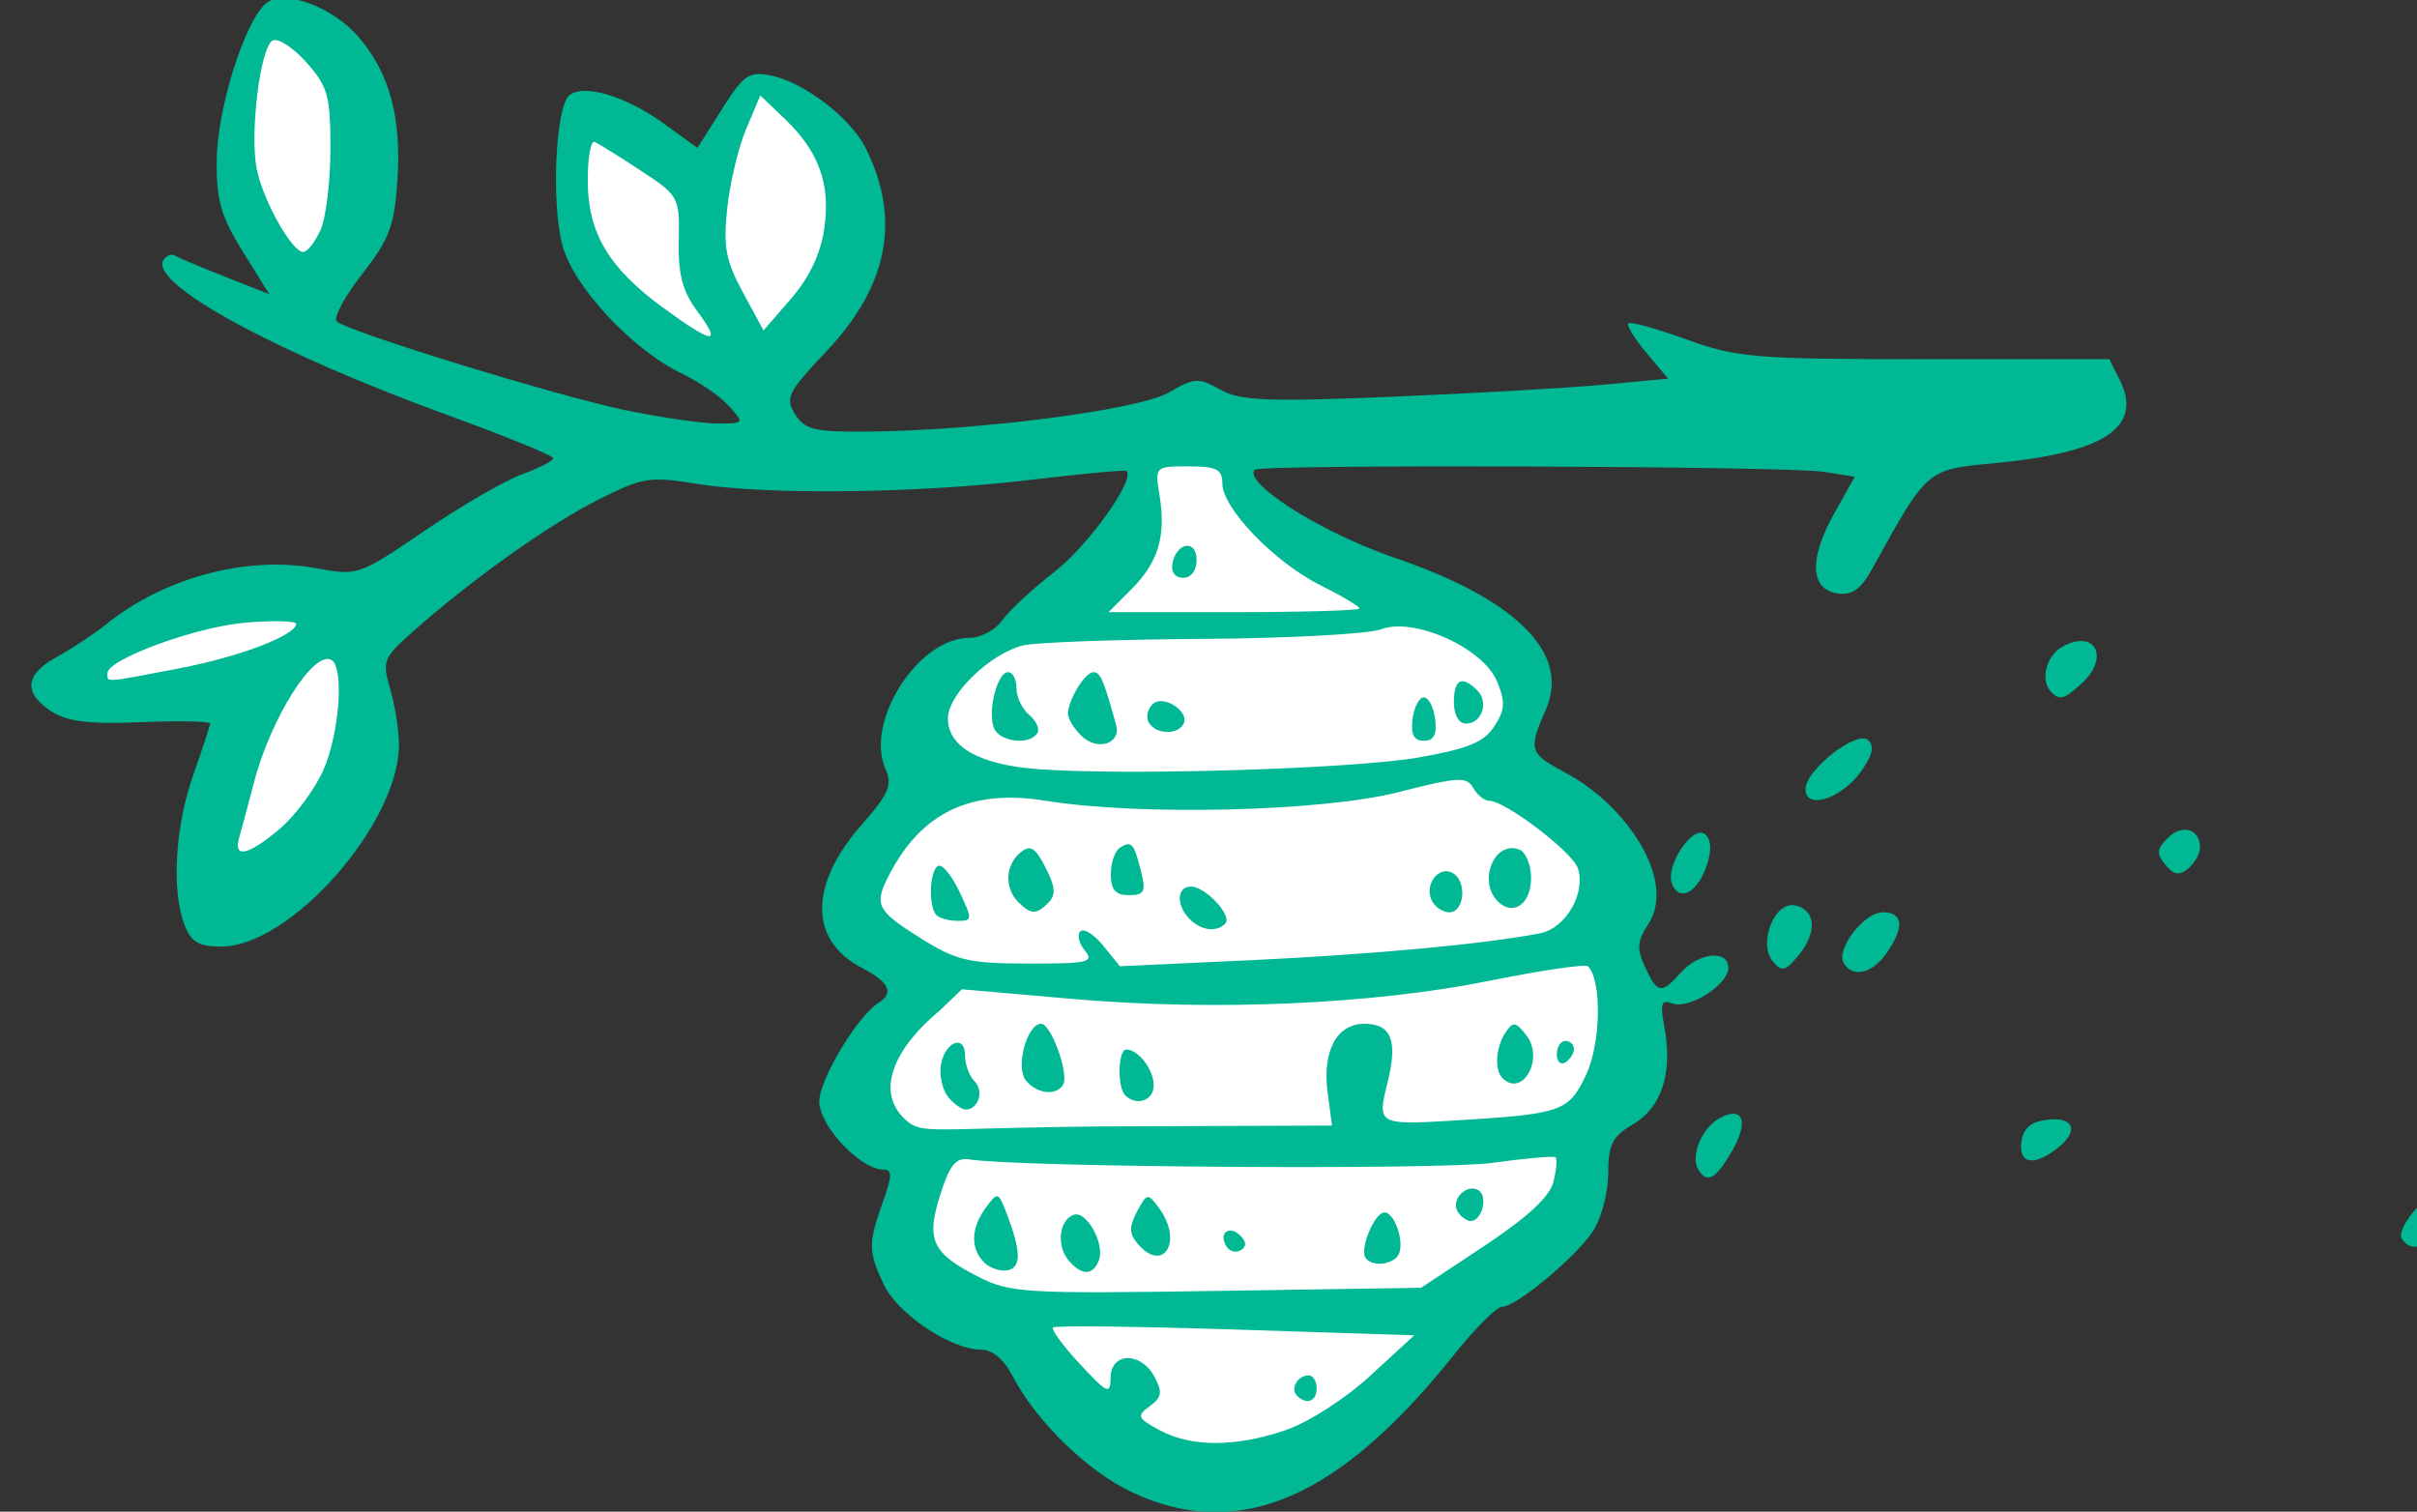 <?xml version="1.0" ?><svg height="189.34mm" viewBox="0 0 302.722 189.34" width="302.722mm" xmlns="http://www.w3.org/2000/svg">
    <rect x="0" y="0" width="302.722" height="189.34" fill="#333333" stroke="none"/>
    <path d="m 12852.393,1881.344 c 0,0 -19.804,39.429 -22.032,68.723 -2.227,29.293 39.606,64.156 39.606,64.156 0,0 27.103,-39.763 24.504,-77.522 -2.599,-37.758 -42.078,-55.357 -42.078,-55.357 z m 230.169,28.104 -27.076,52.314 -59.158,-38.65 c 0,0 -6.931,35.755 2.475,71.174 9.406,35.419 77.599,57.695 77.599,57.695 0,0 47.401,-52.461 50,-85.541 2.599,-33.08 -43.84,-56.992 -43.84,-56.992 z m 211.276,156.773 c -11.348,0.165 -28.617,12.492 -28.617,12.492 0,0 10.148,26.733 -12.129,50.791 -22.277,24.058 -44.554,39.875 -54.826,44.441 -10.273,4.567 -29.95,11.026 -37.871,30.184 -7.92,19.158 2.597,39.207 2.597,39.207 0,0 -32.424,27.956 -35.89,46.111 -3.465,18.155 33.912,44.553 33.912,44.553 0,0 -36.512,35.085 -35.522,52.461 0.99,17.375 35.026,29.404 35.026,29.404 0,0 -26.98,42.214 -6.436,56.693 20.545,14.48 46.658,24.504 46.658,24.504 0,0 50.001,80.418 97.897,76.519 47.896,-3.898 108.293,-74.291 108.293,-74.291 0,0 44.552,-35.977 56.681,-59.59 12.129,-23.613 30.818,-59.366 29.58,-85.43 -1.238,-26.063 3.466,-60.593 -11.509,-79.082 -14.975,-18.489 -44.307,-38.315 -44.307,-38.315 0,0 15.842,-29.74 8.045,-47.115 -7.797,-17.375 -45.67,-32.3 -82.18,-49.898 -36.51,-17.598 -61.634,-30.964 -59.777,-60.369 0.638,-10.108 -3.681,-13.358 -9.625,-13.271 z m -452.338,86.426 c -12.64,0.027 -25.789,1.554 -36.51,6.148 -31.188,13.366 -48.761,41.1 -48.761,41.1 l 82.919,1.561 -13.984,99.24 c 0,0 61.757,-26.842 67.574,-51.68 5.816,-24.838 -4.826,-91 -4.826,-91 0,0 -22.28,-5.42 -46.412,-5.369 z" fill="#FFFFFF" transform="translate(403.093,171.021) matrix(0.265,0,0,0.265,-2896.655,-21.163) translate(-3313.529,-2437.82)"/>
    <path d="m 9944.82,139.889 c -21.043,-9.822 -45.541,-33.65 -56.621,-55.075 -4.047,-7.827 -9.536,-12.404 -14.878,-12.404 -14.194,0 -39.312,-16.778 -45.899,-30.659 -7.451,-15.7 -7.494,-19.512 -0.448,-39.258 4.439,-12.434 4.463,-15.201 0.134,-15.201 -10.792,0 -30.232,-20.69 -30.232,-32.177 0,-10.363 18.171,-40.557 28.105,-46.694 7.338,-4.535 4.835,-9.825 -7.719,-16.314 -25.293,-13.081 -25.396,-39.269 -0.264,-67.884 12.71,-14.471 14.545,-18.748 11.221,-26.155 -10.002,-22.286 15.315,-62.077 39.498,-62.077 5.371,0 12.337,-3.674 15.482,-8.165 3.146,-4.489 14.337,-14.876 24.873,-23.085 16.034,-12.494 38.452,-43.906 33.99,-47.629 -0.713,-0.593 -21.359,1.318 -45.882,4.253 -53.164,6.358 -124.619,7.17 -157.47,1.79 -22.042,-3.609 -25.325,-3.067 -46.613,7.694 -23.165,11.711 -58.845,37.096 -86.837,61.784 -14.512,12.8 -15.084,14.217 -11.146,27.653 2.283,7.787 4.133,19.642 4.111,26.347 -0.121,37.295 -51.272,95.277 -84.054,95.277 -10.638,0 -14.196,-2.134 -17.338,-10.396 -6.187,-16.275 -4.423,-46.29 4.154,-70.67 4.313,-12.261 7.905,-23.204 7.983,-24.32 0.08,-1.117 -14.557,-1.429 -32.523,-0.697 -24.84,1.01 -35.038,-0.212 -42.569,-5.161 -13.389,-8.775 -12.456,-17.446 2.767,-25.744 6.969,-3.795 17.457,-10.751 23.306,-15.454 27.508,-22.112 66.649,-32.499 99.406,-26.377 19.323,3.607 20.049,3.355 51.059,-17.761 17.303,-11.782 38.063,-23.808 46.134,-26.726 8.07,-2.919 14.647,-6.308 14.617,-7.532 -0.04,-1.225 -22.375,-10.347 -49.653,-20.268 -81.773,-29.754 -141.436,-62.279 -134.583,-73.37 1.351,-2.184 3.791,-3.145 5.424,-2.136 1.634,1.008 12.329,5.523 23.771,10.031 l 20.798,8.199 -12.542,-20.175 c -10.365,-16.676 -12.495,-24.208 -12.271,-43.409 0.282,-24.351 13.295,-65.569 23.325,-73.892 8.393,-6.965 31.77,1.715 44.108,16.379 14.298,16.992 19.844,37.562 17.987,66.721 -1.404,22.055 -3.695,28.209 -16.723,44.935 -8.303,10.654 -13.699,20.691 -11.993,22.303 5.137,4.849 104.295,35.333 136.701,42.028 16.619,3.431 36.05,6.24 43.176,6.24 12.802,0 12.867,-0.102 5.453,-8.293 -4.13,-4.563 -13.969,-11.363 -21.865,-15.112 -23.584,-11.189 -51.583,-41.179 -56.825,-60.858 -5.215,-19.582 -3.325,-64.181 2.986,-70.493 6.166,-6.164 26.656,-0.272 44.825,12.888 l 16.034,11.615 11.55,-18.27 c 10.366,-16.397 12.764,-18.029 23.383,-15.905 15.221,3.043 37.314,19.923 44.397,33.92 16.998,33.594 10.973,65.359 -18.265,96.275 -18.338,19.388 -19.723,22.154 -14.929,29.829 4.564,7.307 9.146,8.429 33.694,8.243 52.583,-0.401 128.789,-10.243 142.916,-18.465 12.109,-7.047 14.074,-7.16 24.319,-1.407 9.441,5.303 21.818,5.824 80.908,3.398 38.37,-1.572 83.496,-4.142 100.282,-5.714 l 30.519,-2.861 -10.263,-12.195 c -5.643,-6.71 -9.488,-12.971 -8.542,-13.917 0.946,-0.946 13.333,2.473 27.525,7.602 23.909,8.636 32.208,9.321 112.814,9.321 h 87.008 l 4.858,9.708 c 11.285,22.552 -7.07,34.631 -60.113,39.56 -31.096,2.891 -30.849,2.676 -56.923,49.954 -5.232,9.486 -9.442,12.479 -16.212,11.517 -12.998,-1.848 -13.714,-16.23 -1.861,-37.44 l 9.9,-17.711 -14.712,-2.353 c -17.107,-2.736 -266.237,-3.615 -268.884,-0.969 -5.482,5.482 27.597,27.973 65.245,41.302 38.888,12.992 87.618,37.745 72.215,72.461 -9.027,20.344 -6.8,20.384 11.382,30.545 27.146,15.17 50.67,49.894 37.142,70.541 -5.211,7.948 -5.474,11.585 -1.469,20.215 5.887,12.68 7.589,12.929 17.044,2.481 8.572,-9.472 22.294,-10.776 22.294,-2.122 0,8.022 -18.612,19.836 -26.487,16.814 -5.196,-1.996 -5.835,-0.03 -3.693,11.396 3.995,21.291 -1.31,37.749 -14.718,45.672 -9.971,5.889 -11.852,9.589 -11.875,23.351 -0.03,8.994 -3.25,21.239 -7.189,27.213 -8.21,12.449 -36.263,35.753 -43.037,35.753 -2.505,0 -12.742,10.263 -22.75,22.808 -54.299,68.062 -101.775,88.351 -151.953,64.934 z m 72.445,-29.424 c 10.837,-3.69 28.224,-14.857 39.994,-25.678 l 20.823,-19.146 -84.502,-2.727 c -46.477,-1.498 -85.282,-1.942 -86.236,-0.99 -0.954,0.953 4.758,8.72 12.693,17.257 13.113,14.109 14.439,14.693 14.539,6.405 0.146,-12.058 14.348,-12.278 20.747,-0.321 3.867,7.225 3.468,9.705 -2.232,13.874 -6.327,4.626 -5.924,5.626 4.553,11.306 14.992,8.126 35.818,8.131 59.621,0.03 z m 5.352,-16.324 c -3.239,-3.238 0.423,-9.568 5.534,-9.568 2.098,0 3.814,2.733 3.814,6.078 0,6.27 -4.784,8.053 -9.348,3.49 z m 88.668,-70.812 c 20.244,-13.407 30.809,-23.192 32.556,-30.157 1.425,-5.669 1.913,-10.92 1.087,-11.665 -0.824,-0.744 -14.266,0.432 -29.872,2.618 -24.543,3.431 -223.754,2.128 -247.199,-1.623 -6.378,-1.018 -9.246,2.437 -13.759,16.582 -6.867,21.519 -4.022,27.664 18.02,38.909 14.928,7.616 22.179,8.044 112.576,6.661 l 96.622,-1.48 z m -236.469,7.856 c -6.596,-6.595 -6.3,-16.225 0.796,-25.89 5.595,-7.621 5.903,-7.535 9.836,2.764 6.845,17.922 6.99,25.49 0.514,26.831 -3.39,0.704 -8.406,-0.961 -11.146,-3.705 z m 39.765,-1.139 c -5.735,-6.909 -4.25,-19.099 2.604,-21.382 6.061,-2.019 14.803,13.838 11.86,21.508 -2.832,7.381 -8.274,7.335 -14.464,-0.121 z m 140.392,-1.207 c -2.642,-4.487 4.47,-21.277 9.014,-21.277 5.027,0 9.814,14.879 6.505,20.228 -2.953,4.781 -12.926,5.456 -15.519,1.049 z m -107.911,-6.833 c -3.741,-4.508 -3.733,-7.874 0.04,-14.916 4.695,-8.774 5.065,-8.828 10.414,-1.512 11.605,15.869 1.833,31.229 -10.452,16.428 z m 42.218,1.563 c -3.853,-6.233 1.423,-10.252 6.625,-5.051 2.912,2.914 2.983,5.181 0.214,6.889 -2.27,1.404 -5.348,0.579 -6.838,-1.838 z M 10098.625,7.208 c -3.478,-5.627 4.231,-13.561 9.822,-10.109 4.654,2.877 1.672,14.514 -3.718,14.514 -1.86,0 -4.606,-1.982 -6.104,-4.405 z m -61.455,-56.069 c -2.656,-19.787 4.218,-32.75 17.358,-32.75 12.825,0 15.927,8.121 10.808,28.286 -4.83,19.034 -3.93,19.568 29.454,17.575 53.147,-3.174 56.051,-4.14 64.399,-21.481 7.106,-14.758 7.696,-44.836 1.011,-51.52 -1.184,-1.187 -21.858,1.833 -45.941,6.705 -55.605,11.255 -130.494,14.553 -197.545,8.704 l -52.424,-4.573 -10.721,10.272 c -19.636,16.187 -32.534,38.607 -14.119,52.925 7.86,5.526 18.395,1.895 101.908,1.584 l 97.871,-0.361 z m -179.311,1.924 c -2.672,-3.218 -4.265,-9.917 -3.536,-14.881 1.644,-11.202 11.458,-15.253 11.458,-4.73 0,4.199 2.029,9.664 4.51,12.146 4.584,4.584 1.794,13.323 -4.253,13.323 -1.826,0 -5.505,-2.637 -8.179,-5.858 z m 83.582,-0.896 c -3.816,-3.817 -3.371,-21.619 0.54,-21.619 5.729,0 12.972,9.508 12.972,17.024 0,7.152 -8.175,9.933 -13.512,4.595 z m -46.879,-6.939 c -5.11,-6.158 0.438,-26.839 7.201,-26.839 4.724,0 13.332,24.001 10.342,28.837 -3.311,5.357 -12.287,4.334 -17.543,-1.998 z m 225.224,-1.168 c -3.935,-3.935 -3.198,-14.612 1.489,-21.618 3.531,-5.278 4.841,-5.068 9.915,1.575 8.421,11.022 -2.04,29.408 -11.404,20.043 z m 25.67,-11.246 c 0,-3.475 1.823,-6.322 4.053,-6.322 2.23,0 4.054,1.72 4.054,3.817 0,2.098 -1.824,4.944 -4.054,6.32 -2.23,1.377 -4.053,-0.341 -4.053,-3.815 z M 9922.445,-116.164 c -2.821,-3.398 -3.799,-7.502 -2.174,-9.119 1.624,-1.617 6.497,1.431 10.829,6.774 l 7.877,9.713 61.693,-2.864 c 57.635,-2.681 112.505,-7.799 137.134,-12.79 11.928,-2.416 21.378,-18.799 17.641,-30.579 -2.447,-7.701 -34.273,-31.968 -41.932,-31.968 -2.273,0 -5.676,-2.757 -7.562,-6.125 -3.021,-5.4 -7.208,-5.159 -35.302,2.027 -35.845,9.166 -122.427,11.277 -166.866,4.061 -35.149,-5.705 -58.655,5.49 -73.976,35.237 -7.171,13.922 -5.788,16.707 14.694,29.57 17.097,10.734 22.825,12.098 51.163,12.165 28.132,0.06 31.301,-0.653 26.781,-6.102 z m 49.531,-14.897 c -6.516,-6.52 -6.178,-15.404 0.588,-15.404 6.927,0 19.78,13.95 16.174,17.555 -4.159,4.162 -11.377,3.233 -16.762,-2.151 z m -119.706,-1.892 c -3.847,-3.849 -3.351,-20.738 0.683,-23.231 1.861,-1.153 6.393,4.214 10.068,11.92 6.338,13.294 6.302,14.014 -0.684,14.014 -4.051,0 -8.582,-1.217 -10.067,-2.703 z m 38.64,-6.216 c -6.579,-6.579 -6.131,-17.411 0.964,-23.298 4.744,-3.938 6.967,-2.632 11.953,7.007 4.612,8.919 4.973,12.992 1.468,16.5 -5.884,5.883 -8.331,5.846 -14.385,-0.213 z m 195.108,-1.487 c -2.926,-7.624 4.247,-15.935 10.445,-12.103 6.682,4.126 5.284,18.454 -1.8,18.454 -3.414,0 -7.304,-2.858 -8.645,-6.351 z m 31.56,1.172 c -9.593,-9.593 -1.572,-28.96 10.132,-24.47 3.073,1.181 5.586,7.226 5.586,13.436 0,12.312 -8.485,18.267 -15.718,11.034 z m -182.893,-12.822 c 0,-5.441 1.947,-11.095 4.324,-12.564 5.523,-3.412 6.574,-2.222 9.974,11.322 2.387,9.508 1.545,11.138 -5.752,11.138 -6.358,0 -8.546,-2.531 -8.546,-9.896 z m -392.9,-21.348 c 7.176,-6.041 16.396,-18.352 20.488,-27.36 7.708,-16.968 10.222,-48.75 4.155,-52.497 -8.318,-5.141 -28.859,27.384 -36.885,58.407 -2.595,10.032 -5.646,21.43 -6.779,25.333 -2.952,10.177 3.996,8.756 19.021,-3.883 z m 538.137,-33.79 c 23.387,-4.067 31.045,-7.195 35.948,-14.68 5.127,-7.82 5.365,-11.594 1.349,-21.291 -6.582,-15.89 -39.264,-30.573 -54.856,-24.646 -5.862,2.229 -43.828,4.269 -84.369,4.529 -40.539,0.275 -78.583,1.634 -84.541,3.042 -15.651,3.7 -35.779,23.137 -35.779,34.552 0,13.585 15.075,21.989 43.1,24.024 42.218,3.069 148.58,-0.211 179.148,-5.53 z m -159.306,-10.415 c -3.407,-3.408 -6.197,-8.01 -6.197,-10.227 0,-6.486 8.07,-19.71 12.03,-19.71 3.293,0 4.828,3.563 10.706,24.855 2.517,9.117 -8.972,12.648 -16.539,5.082 z m -41.214,-3.599 c -3.058,-7.97 1.629,-26.338 6.722,-26.338 2.187,0 3.976,3.426 3.976,7.61 0,4.186 2.716,9.863 6.035,12.621 3.32,2.754 5.037,6.625 3.815,8.6 -3.614,5.85 -18.017,4.101 -20.548,-2.493 z m 197.893,-4.17 c 0.705,-5.642 3.106,-10.26 5.336,-10.26 2.229,0 4.63,4.618 5.335,10.26 0.915,7.311 -0.617,10.259 -5.335,10.259 -4.719,0 -6.251,-2.948 -5.336,-10.259 z m -124.587,1.8 c -1.499,-2.423 -0.772,-6.361 1.615,-8.747 5.058,-5.059 18.218,3.597 14.532,9.557 -3.085,4.991 -12.864,4.5 -16.147,-0.81 z m 144.108,-9.781 c 0,-10.916 3.788,-12.832 11.033,-5.587 5.655,5.656 2.205,15.72 -5.385,15.72 -3.321,0 -5.648,-4.174 -5.648,-10.133 z m -602.547,-15.965 c 28.603,-5.472 55.357,-15.672 55.357,-21.106 0,-1.326 -10.488,-1.594 -23.308,-0.596 -23.34,1.818 -65.865,17.3 -65.865,23.979 0,4.461 -2.174,4.608 33.816,-2.277 z m 557.962,-28.337 c 0,-0.96 -8.354,-5.915 -18.564,-11.013 -21.631,-10.804 -46.29,-36.402 -46.29,-48.055 0,-6.721 -2.709,-8.094 -15.957,-8.094 -15.926,0 -15.953,0.03 -13.692,13.964 3.097,19.086 -0.644,31.437 -13.379,44.174 l -10.769,10.767 h 59.326 c 32.629,0 59.325,-0.784 59.325,-1.743 z m -88.456,-21.227 c 1.972,-10.169 11.444,-11.567 11.444,-1.686 0,4.976 -2.617,8.441 -6.376,8.441 -3.776,0 -5.844,-2.756 -5.068,-6.755 z m -224.538,-119.254 c -7.028,-9.521 -9.129,-17.529 -8.777,-33.44 0.455,-20.531 0.122,-21.146 -18.026,-33.08 -10.17,-6.688 -19.953,-12.769 -21.745,-13.509 -1.788,-0.745 -3.245,7.462 -3.238,18.239 0.03,24.623 9.749,41.128 35.303,59.874 23.995,17.602 28.445,18.123 16.483,1.916 z m 59.955,-38.671 c 3.179,-21.197 -2.307,-36.625 -18.559,-52.196 l -11.6,-11.115 -6.66,15.704 c -3.662,8.638 -7.71,25.53 -8.995,37.54 -1.947,18.181 -0.706,24.85 7.406,39.82 l 9.744,17.984 12.996,-14.958 c 8.451,-9.724 13.93,-21.188 15.668,-32.779 z m -238.057,0.334 c 2.586,-5.679 4.703,-22.98 4.703,-38.443 0,-25.159 -1.211,-29.472 -11.5,-40.987 -6.325,-7.082 -13.492,-11.64 -15.928,-10.135 -5.76,3.559 -10.685,43.319 -7.473,60.318 2.772,14.667 16.636,39.571 22.031,39.571 1.904,0 5.579,-4.645 8.167,-10.324 z m 983.75,476.745 c -3.47,-5.617 15.912,-26.421 21.432,-23.007 3.472,2.143 3.088,6.028 -1.466,14.834 -6.069,11.733 -15.403,15.556 -19.966,8.173 z m -332.573,-32.76 c -3.898,-6.307 1.749,-19.782 10.186,-24.298 11.251,-6.022 13.885,1.875 5.41,16.221 -7.571,12.817 -11.431,14.816 -15.596,8.077 z m 152.752,-13.135 c 0.928,-6.53 4.461,-9.485 12.442,-10.403 12.777,-1.467 14.862,5.676 4.053,13.88 -10.961,8.322 -17.961,6.845 -16.495,-3.477 z m -117.522,-85.223 c -7.027,-8.465 0.746,-28.342 10.358,-26.49 9.89,1.904 10.825,12.489 2.06,23.312 -6.446,7.96 -8.098,8.383 -12.418,3.178 z m 33.59,0.939 c -4.027,-6.514 9.437,-24.142 18.441,-24.142 9.636,0 10.265,7.143 1.704,19.363 -6.714,9.588 -15.836,11.749 -20.145,4.779 z m -81.262,-37.666 c -3.318,-8.644 10.399,-28.668 15.883,-23.184 2.801,2.8 2.941,7.922 0.411,15.078 -4.466,12.637 -12.939,16.853 -16.294,8.106 z m 233.241,-8.921 c -4.348,-5.239 -4.16,-7.428 1.099,-12.69 6.798,-6.798 15.242,-4.315 15.242,4.48 0,2.938 -2.495,7.414 -5.543,9.944 -4.223,3.505 -6.792,3.091 -10.798,-1.734 z m -170.11,-35.686 c 0,-9.233 24.563,-28.366 29.755,-23.173 2.992,2.99 1.785,7.612 -4.029,15.428 -9.265,12.455 -25.726,17.413 -25.726,7.745 z m 116.195,-45.902 c -5.484,-5.483 -2.463,-17.407 5.487,-21.664 15.453,-8.269 22.22,5.438 8.717,17.658 -8.193,7.412 -10.224,7.987 -14.204,4.006 z" fill="#00B894" transform="translate(403.093,171.021) matrix(0.265,0,0,0.265,-2896.655,-21.163)"/>
</svg>